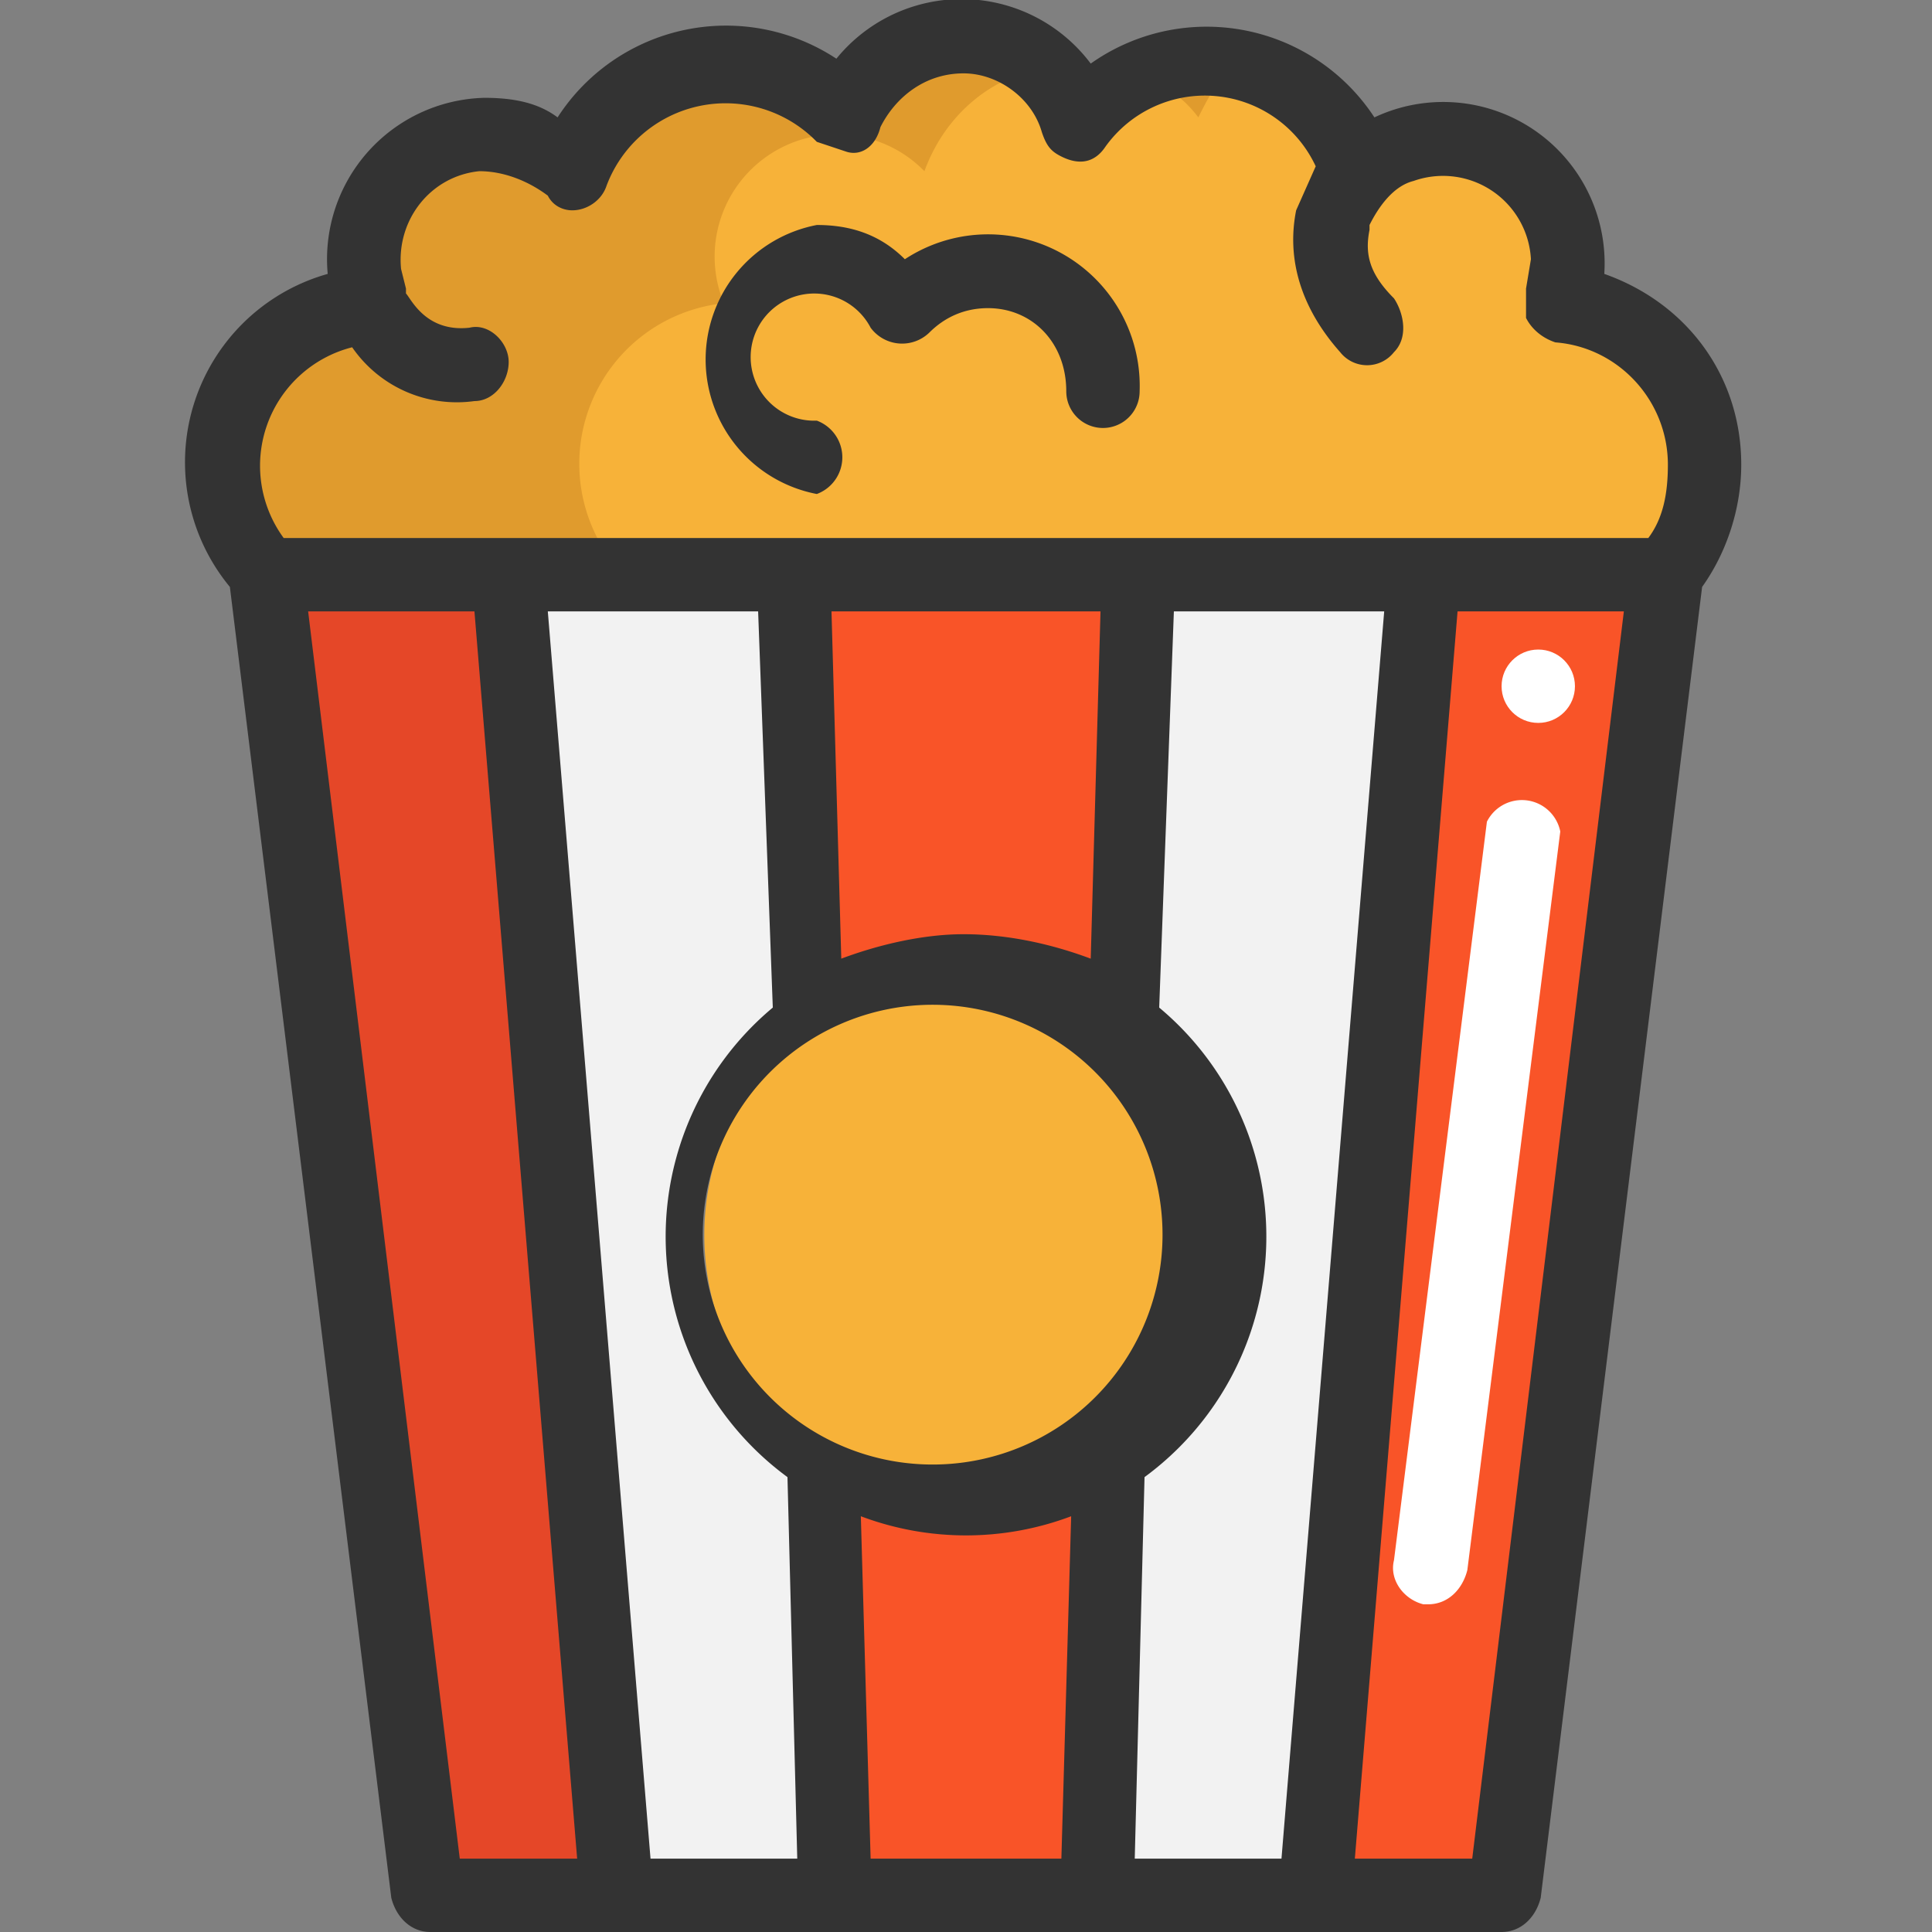 <svg xmlns="http://www.w3.org/2000/svg" viewBox="0 0 395 395"><rect x="0" y="0" width="395" height="395" fill="#808080" stroke="none"/><path d="M291 117l-22 270h-45l3-89a54 54 0 003-89l3-92h58zM168 298l3 89h-45l-22-270h59l2 92a54 54 0 003 89z" fill="#f2f2f2"/><path d="M230 209a54 54 0 11-64 87 54 54 0 0164-87zM76 62a25 25 0 0141-27 33 33 0 0156-11 25 25 0 0148 2 33 33 0 0157 9 25 25 0 0143 18l-2 9a33 33 0 0121 55H55a33 33 0 0121-55z" fill="#f7b239"/><g fill="#e09b2d"><path d="M148 62a25 25 0 0141-27c4-11 13-19 24-21a25 25 0 00-40 10 33 33 0 00-56 11 25 25 0 00-41 27 33 33 0 00-21 55h72a33 33 0 0121-55zM245 24c2-4 4-8 8-11a33 33 0 00-20 3c5 1 9 4 12 8z"/></g><path fill="#e54728" d="M104 117l22 270H88L54 117h1z"/><path d="M227 298l-3 89h-53l-3-89a54 54 0 0059 0zM233 117l-3 92a54 54 0 00-65 0l-2-92h70zM341 117l-34 270h-38l22-270h49z" fill="#f95428"/><path d="M292 328h-1c-4-1-7-5-6-9l19-151a8 8 0 0115 2l-19 151c-1 4-4 7-8 7z" fill="#fff"/><circle cx="314.5" cy="140.3" r="7.5" fill="#fff"/><g fill="#333"><path d="M356 95c0-18-11-33-28-39a33 33 0 00-47-32 41 41 0 00-58-11 33 33 0 00-52-1 41 41 0 00-57 12c-4-3-9-4-15-4a33 33 0 00-32 36 40 40 0 00-20 64l33 268c1 4 4 7 8 7h219c4 0 7-3 8-7l33-268c5-7 8-16 8-25zM72 71a26 26 0 0025 11c4 0 7-4 7-8s-4-8-8-7c-9 1-12-6-13-7v-1l-1-4c-1-10 6-19 16-20 5 0 10 2 14 5 1 2 3 3 5 3 3 0 6-2 7-5a26 26 0 0143-9l6 2c3 1 6-1 7-5 3-6 9-11 17-11 7 0 14 5 16 12 1 3 2 4 4 5 4 2 7 1 9-2a25 25 0 0143 4l-4 9c-2 10 1 20 9 29a7 7 0 0011 0c3-3 2-8 0-11-5-5-6-9-5-14v-1c2-4 5-8 9-9a18 18 0 0124 16l-1 6v6c1 2 3 4 6 5 13 1 23 12 23 25 0 6-1 11-4 15H58a25 25 0 0114-39zm125 228a47 47 0 111-93 47 47 0 01-1 93zm0-108c-8 0-17 2-25 5l-2-71h55l-2 71c-8-3-17-5-26-5zm-42-66l3 81a61 61 0 003 96l2 78h-30l-21-255h43zm21 185a61 61 0 0043 0l-2 70h-39l-2-70zm58-8a61 61 0 003-96l3-81h43l-21 255h-30l2-78zM63 125h34l21 255H94L63 125zm238 255h-24l21-255h34l-31 255z"/><path d="M167 101a8 8 0 000-15 13 13 0 1111-19 8 8 0 0012 1c3-3 7-5 12-5 9 0 16 7 16 17a7 7 0 1015 0 31 31 0 00-48-27c-5-5-11-7-18-7a28 28 0 000 55z"/></g></svg>